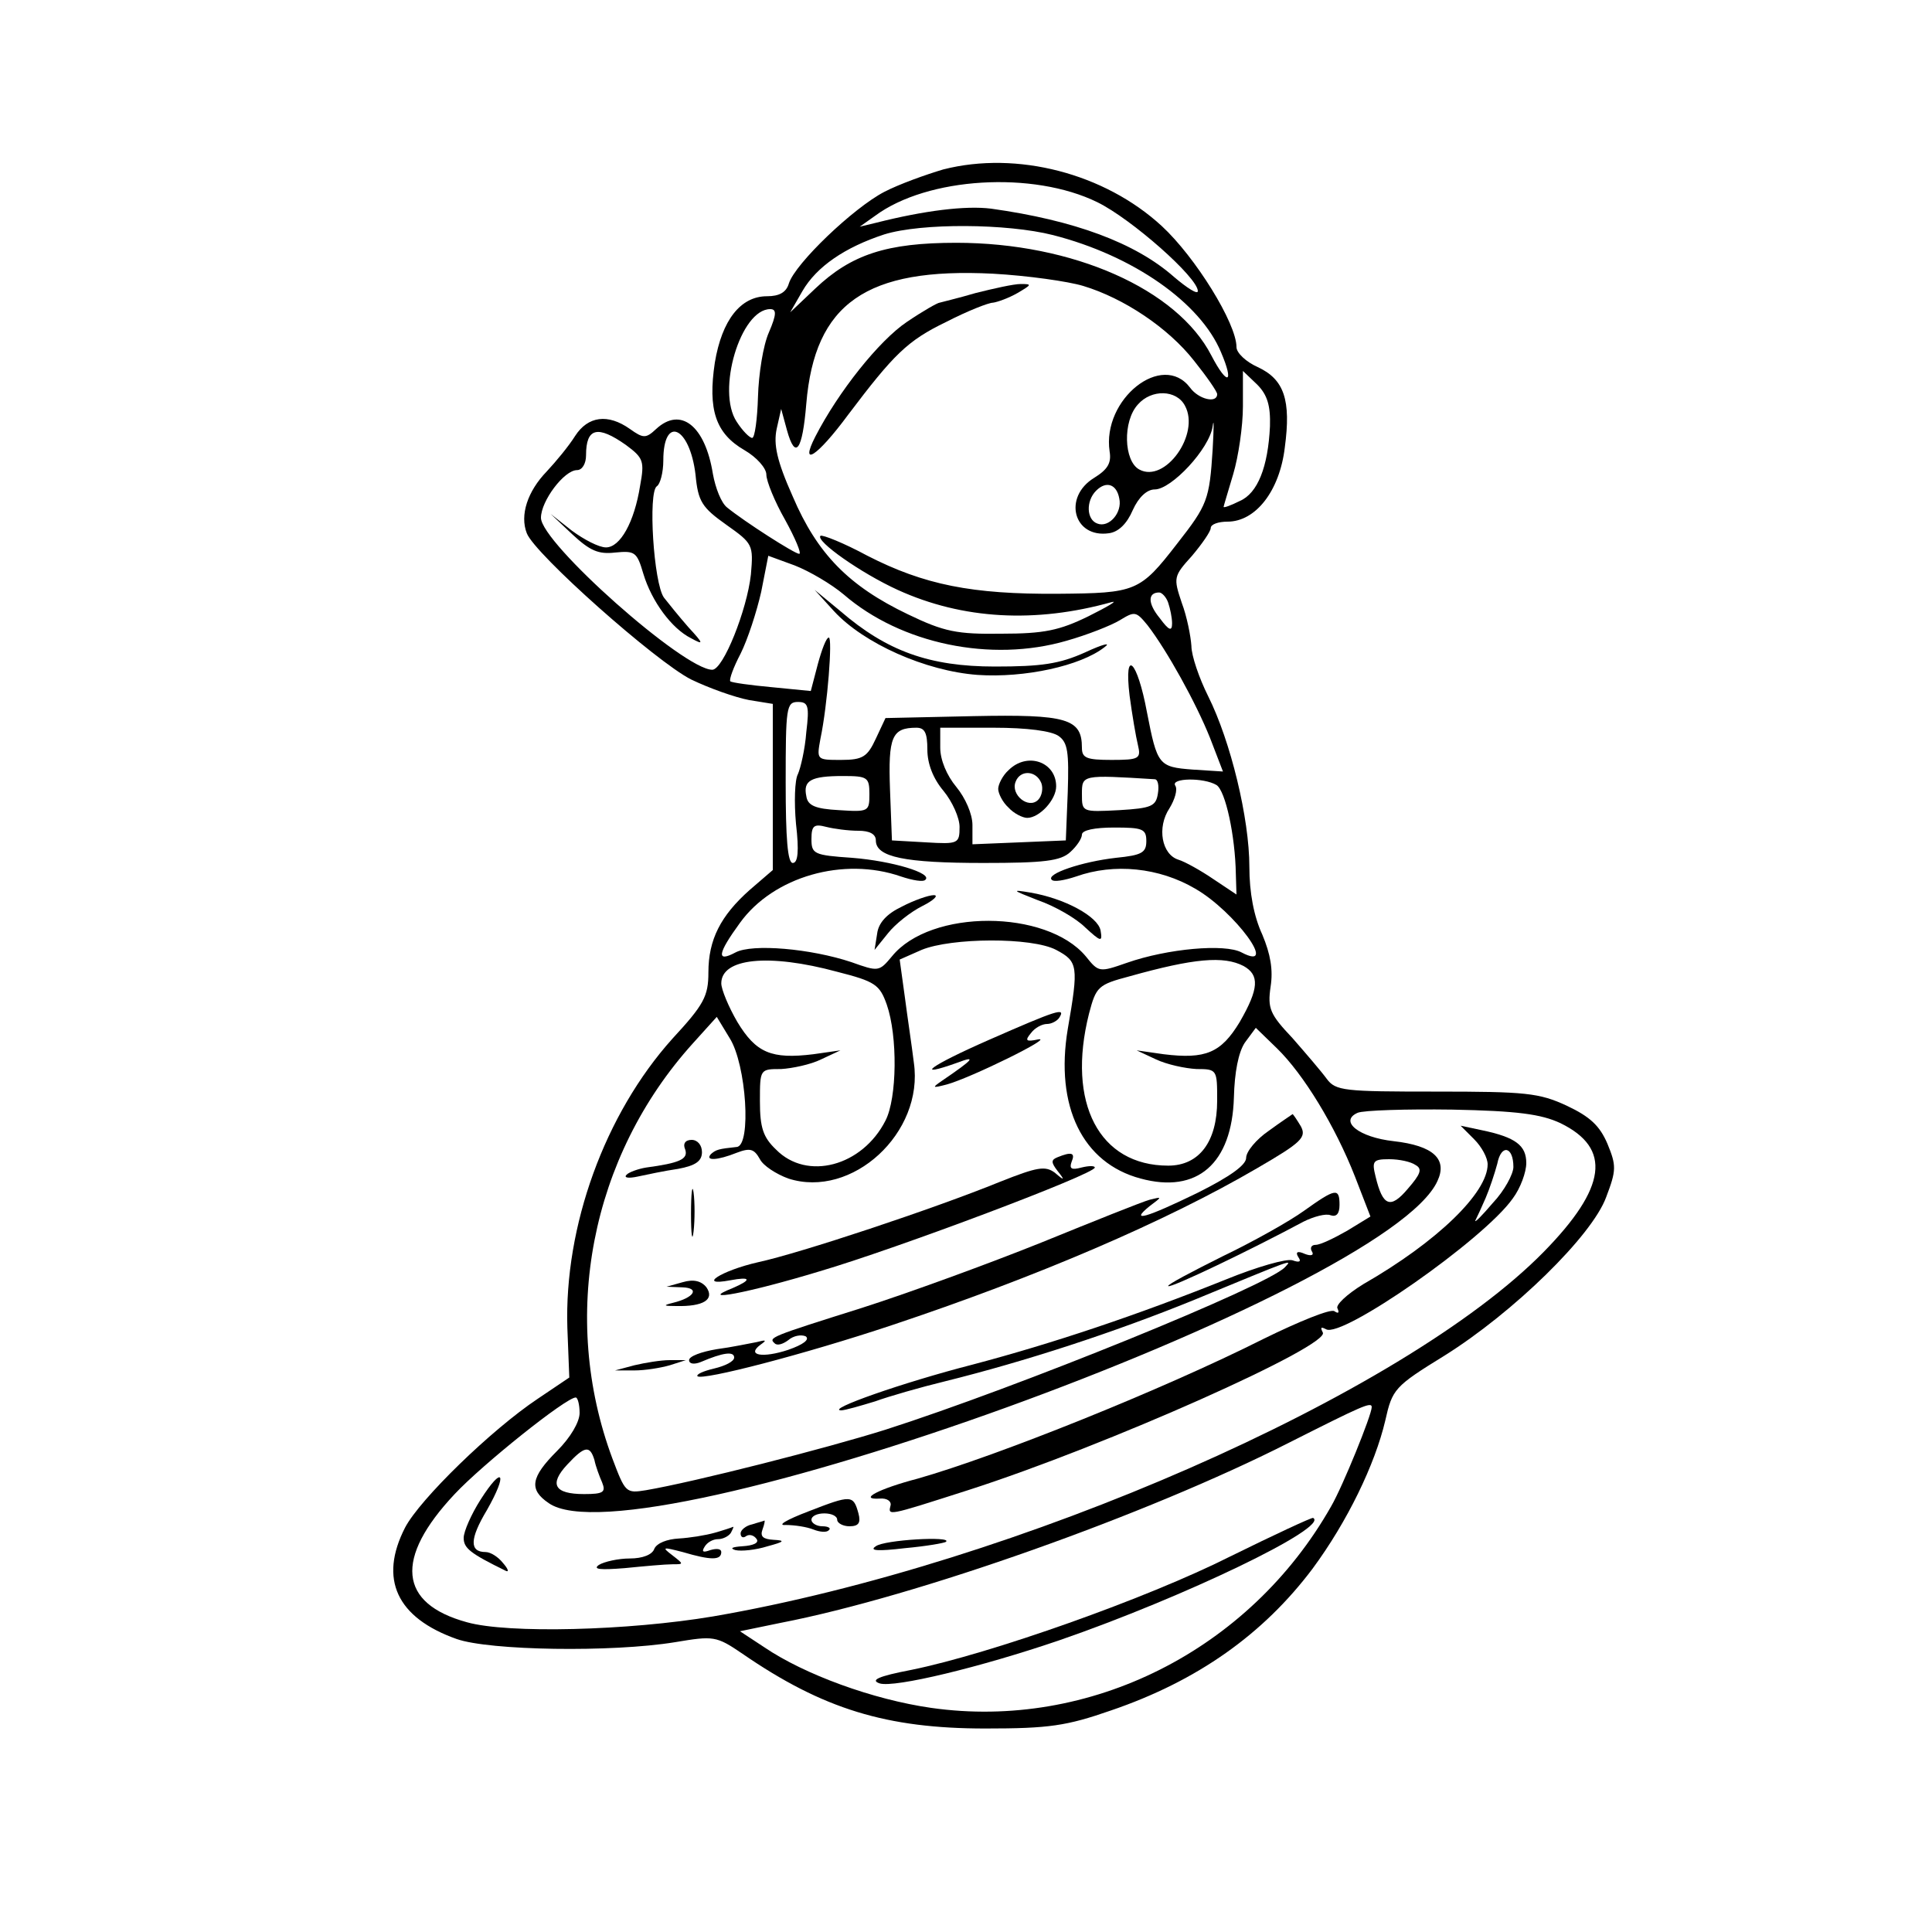 <?xml version="1.0" standalone="no"?>
<!DOCTYPE svg PUBLIC "-//W3C//DTD SVG 20010904//EN"
 "http://www.w3.org/TR/2001/REC-SVG-20010904/DTD/svg10.dtd">
<svg version="1.0" xmlns="http://www.w3.org/2000/svg"
 width="300pt" height="300pt" viewBox="0 0 300 300"
 preserveAspectRatio="xMidYMid meet">
<g transform="translate(0,300) scale(0.1,-0.1)"
fill="#000000" stroke="none">
<path d="M1465 2737 c-27 -8 -69 -23 -92 -35 -48 -25 -138 -111 -148 -142 -4
-14 -15 -20 -34 -20 -41 0 -70 -37 -81 -103 -11 -73 1 -110 46 -136 19 -11 34
-28 34 -38 0 -10 13 -42 29 -70 16 -29 26 -53 22 -53 -7 0 -85 50 -112 72 -9
7 -18 30 -22 52 -12 75 -50 105 -88 70 -16 -15 -20 -15 -41 0 -34 24 -65 20
-85 -11 -10 -16 -30 -40 -44 -55 -30 -31 -42 -68 -31 -96 12 -32 200 -199 255
-227 29 -14 69 -28 90 -32 l37 -6 0 -129 0 -129 -36 -31 c-45 -40 -64 -77 -64
-128 0 -37 -7 -50 -56 -103 -105 -117 -168 -291 -163 -449 l3 -77 -49 -33
c-72 -48 -183 -156 -206 -200 -41 -80 -13 -140 80 -173 51 -18 241 -21 339 -5
60 10 64 10 105 -18 125 -86 224 -116 377 -116 99 0 126 4 195 28 135 46 237
119 313 220 54 73 97 162 113 230 11 49 14 53 92 101 107 67 229 186 251 246
16 42 16 49 2 83 -12 28 -27 42 -63 59 -43 20 -64 22 -203 22 -143 0 -156 1
-170 20 -8 11 -32 39 -53 63 -35 37 -39 46 -34 80 4 26 0 50 -13 81 -13 28
-20 65 -20 105 0 75 -29 195 -64 265 -14 28 -26 63 -26 78 -1 15 -7 46 -15 67
-13 39 -13 41 16 73 16 19 29 38 29 43 0 6 12 10 26 10 44 0 81 48 89 115 10
74 -1 106 -42 125 -18 8 -33 22 -33 31 0 37 -64 140 -116 188 -89 82 -225 117
-339 88z m239 -51 c53 -26 156 -117 156 -138 0 -6 -17 5 -37 22 -60 53 -155
88 -284 106 -40 5 -104 -3 -179 -22 l-25 -6 24 17 c81 60 245 70 345 21z m-69
-51 c125 -32 229 -105 261 -182 21 -49 10 -53 -15 -5 -53 103 -215 175 -396
175 -108 0 -163 -18 -219 -71 l-39 -37 19 33 c22 38 66 68 127 88 58 18 191
17 262 -1z m47 -79 c63 -19 132 -65 172 -116 20 -25 36 -48 36 -52 0 -15 -29
-8 -42 10 -43 57 -137 -18 -125 -99 3 -18 -3 -28 -24 -41 -49 -30 -32 -94 23
-86 15 2 28 15 37 36 9 20 22 32 34 32 26 0 85 63 90 98 2 15 2 -1 0 -36 -5
-78 -8 -86 -55 -146 -58 -75 -64 -77 -185 -78 -134 -1 -208 14 -296 59 -37 20
-70 33 -73 31 -8 -8 63 -58 120 -84 101 -46 214 -52 332 -19 11 3 -6 -7 -36
-22 -45 -22 -69 -27 -135 -27 -69 -1 -89 3 -145 30 -92 44 -141 94 -179 183
-25 56 -30 81 -25 105 l7 31 9 -33 c13 -47 24 -32 30 41 13 156 93 212 290
202 54 -3 117 -12 140 -19z m-488 -72 c-9 -20 -16 -65 -17 -100 -1 -35 -5 -64
-9 -64 -4 0 -15 11 -24 25 -32 48 6 175 52 175 10 0 10 -8 -2 -36z m778 -146
c-3 -63 -19 -104 -47 -116 -14 -7 -25 -11 -25 -9 0 1 7 24 15 51 8 27 15 74
15 105 l0 55 22 -21 c16 -16 21 -33 20 -65z m-132 32 c24 -44 -31 -121 -71
-99 -24 13 -26 75 -2 101 21 24 60 23 73 -2z m-868 -61 c27 -20 29 -25 22 -63
-9 -57 -31 -96 -53 -96 -11 0 -34 12 -53 26 l-33 26 34 -32 c27 -25 40 -31 66
-28 31 3 34 1 44 -33 13 -43 44 -85 74 -100 20 -11 20 -9 -4 17 -14 16 -31 37
-38 46 -16 22 -25 164 -11 173 5 3 10 21 10 40 0 71 41 53 50 -22 4 -42 10
-51 48 -78 41 -29 42 -31 38 -77 -6 -55 -43 -148 -60 -148 -44 0 -266 197
-266 236 0 26 36 74 56 74 8 0 14 10 14 23 0 43 18 47 62 16z m766 -83 c5 -22
-16 -46 -34 -39 -17 6 -18 35 -2 51 16 16 32 10 36 -12z m-428 -149 c89 -77
229 -106 346 -72 32 9 70 24 83 32 23 14 25 14 43 -8 30 -39 75 -120 97 -175
l20 -52 -47 3 c-53 4 -55 7 -71 89 -15 81 -36 101 -27 26 4 -30 10 -65 13 -77
5 -21 2 -23 -41 -23 -39 0 -46 3 -46 19 0 45 -23 52 -168 49 l-137 -3 -15 -32
c-13 -28 -20 -33 -54 -33 -38 0 -38 0 -32 33 11 52 19 157 13 157 -4 0 -11
-19 -17 -41 l-11 -42 -61 6 c-33 3 -61 7 -64 9 -2 3 5 22 16 43 11 22 25 65
32 96 l11 56 41 -15 c23 -9 57 -29 76 -45z m504 -13 c3 -9 6 -23 6 -32 0 -13
-5 -11 -19 8 -19 23 -19 40 -1 40 4 0 11 -7 14 -16z m-562 -201 c-2 -27 -9
-56 -13 -65 -5 -9 -6 -44 -3 -77 5 -43 3 -61 -5 -61 -8 0 -11 38 -11 125 0
116 1 125 19 125 16 0 18 -6 13 -47z m188 -27 c0 -22 9 -45 25 -64 14 -17 25
-42 25 -56 0 -26 -2 -27 -52 -24 l-53 3 -3 79 c-3 82 3 96 41 96 13 0 17 -8
17 -34z m204 21 c14 -10 16 -25 14 -87 l-3 -75 -72 -3 -73 -3 0 30 c0 17 -11
42 -25 59 -15 18 -25 42 -25 61 l0 31 83 0 c52 0 90 -5 101 -13z m-294 -90 c0
-27 -1 -28 -47 -25 -37 2 -49 7 -51 22 -5 24 7 31 57 31 38 0 41 -2 41 -28z
m443 23 c5 0 7 -10 5 -22 -3 -20 -10 -23 -60 -26 -58 -3 -58 -3 -58 25 0 30 0
30 113 23z m96 -9 c14 -9 29 -79 30 -138 l1 -32 -36 24 c-19 13 -44 27 -54 30
-26 8 -34 50 -14 80 8 13 13 29 9 35 -8 12 44 13 64 1z m-556 -71 c17 0 27 -5
27 -15 0 -26 45 -35 167 -35 94 0 120 3 135 17 10 9 18 21 18 27 0 7 20 11 50
11 44 0 50 -2 50 -21 0 -18 -7 -22 -47 -26 -53 -6 -109 -25 -100 -34 3 -4 20
-1 38 5 59 21 129 14 185 -19 61 -35 131 -130 72 -99 -26 14 -115 6 -178 -16
-43 -15 -44 -15 -64 10 -61 73 -241 74 -301 0 -20 -24 -21 -24 -63 -9 -63 21
-154 29 -180 15 -30 -16 -28 -2 7 46 52 72 161 103 250 72 18 -6 35 -9 38 -5
11 10 -51 29 -114 34 -59 4 -63 6 -63 29 0 21 4 24 23 19 12 -3 34 -6 50 -6z
m307 -185 c34 -18 35 -25 18 -123 -20 -120 23 -208 113 -232 88 -24 142 23
145 126 1 39 7 70 17 85 l17 23 33 -32 c41 -40 90 -120 121 -199 l24 -62 -36
-22 c-21 -12 -42 -22 -49 -22 -7 0 -9 -5 -6 -10 4 -6 -1 -8 -11 -4 -11 5 -15
3 -10 -5 5 -7 2 -9 -9 -5 -9 3 -55 -10 -104 -30 -137 -55 -268 -99 -393 -132
-109 -28 -228 -70 -204 -71 6 0 30 7 53 14 22 8 71 22 108 31 125 31 263 76
386 126 160 66 154 64 142 51 -28 -29 -414 -186 -620 -252 -92 -29 -296 -81
-372 -94 -31 -5 -32 -4 -52 49 -82 220 -34 469 125 645 l37 41 20 -33 c26 -41
34 -167 11 -169 -28 -3 -32 -4 -40 -11 -10 -11 10 -10 40 2 21 8 27 6 36 -10
5 -10 25 -23 44 -30 99 -32 211 71 195 180 -3 25 -10 71 -14 102 l-8 58 34 15
c46 19 171 20 209 0z m-340 -34 c59 -15 66 -20 77 -51 17 -49 16 -145 -2 -180
-36 -71 -122 -94 -170 -45 -20 19 -25 34 -25 75 0 50 0 50 33 50 17 1 46 7 62
15 l30 14 -42 -6 c-65 -8 -89 2 -118 50 -14 24 -25 51 -25 60 0 39 73 47 180
18z m631 9 c25 -14 24 -35 -6 -87 -29 -48 -53 -58 -118 -50 l-42 6 30 -14 c17
-8 45 -14 63 -15 32 0 32 -1 32 -49 0 -64 -28 -101 -76 -101 -107 0 -158 97
-123 236 11 42 14 45 63 58 100 28 146 32 177 16z m492 -244 c80 -39 72 -100
-26 -200 -218 -222 -819 -485 -1290 -566 -131 -22 -318 -27 -382 -9 -106 29
-113 99 -19 199 43 46 173 150 188 150 3 0 6 -11 6 -24 0 -14 -14 -38 -35 -59
-41 -41 -44 -60 -13 -81 136 -96 1301 326 1380 500 16 34 -6 55 -68 62 -54 6
-85 31 -56 44 9 4 76 6 147 5 101 -2 138 -7 168 -21z m-225 -65 c11 -6 8 -14
-12 -37 -27 -32 -39 -27 -50 19 -6 24 -4 27 21 27 16 0 34 -4 41 -9z m-68
-376 c0 -12 -45 -123 -63 -154 -127 -224 -375 -348 -621 -313 -91 13 -197 52
-259 94 l-38 25 63 13 c212 41 569 168 788 279 115 58 130 65 130 56z m-1207
-82 c2 -10 8 -26 12 -35 6 -15 2 -18 -28 -18 -46 0 -55 15 -26 46 27 29 35 30
42 7z"/>
<path d="M1515 2545 c-27 -8 -53 -14 -56 -15 -3 0 -26 -13 -51 -30 -43 -29
-106 -108 -142 -178 -25 -49 3 -31 51 34 71 94 92 115 152 144 33 17 66 30 73
30 7 1 24 7 38 15 22 13 23 14 5 14 -11 0 -42 -7 -70 -14z"/>
<path d="M1295 2051 c46 -50 142 -93 223 -99 73 -5 160 14 197 43 11 8 -2 5
-30 -8 -40 -18 -68 -22 -140 -22 -102 0 -168 24 -240 86 l-40 33 30 -33z"/>
<path d="M1566 1804 c-9 -8 -16 -22 -16 -29 0 -7 7 -21 16 -29 8 -9 22 -16 29
-16 19 0 45 28 45 49 0 38 -45 54 -74 25z m51 -20 c3 -8 1 -20 -5 -26 -15 -15
-43 8 -35 28 7 19 32 18 40 -2z"/>
<path d="M1612 1602 c26 -9 59 -28 73 -42 25 -23 27 -23 24 -5 -4 22 -56 50
-109 59 -30 5 -29 4 12 -12z"/>
<path d="M1400 1592 c-23 -11 -36 -25 -38 -42 l-4 -25 21 26 c11 14 35 33 53
42 18 9 26 17 18 17 -8 0 -31 -8 -50 -18z"/>
<path d="M1535 1385 c-91 -40 -118 -60 -48 -35 29 11 26 6 -24 -28 -16 -11
-16 -12 7 -6 37 10 169 75 142 70 -19 -4 -21 -2 -11 10 6 8 17 14 25 14 7 0
16 5 19 10 10 16 -3 12 -110 -35z"/>
<path d="M1970 1244 c-19 -13 -35 -32 -35 -42 0 -11 -25 -29 -75 -54 -80 -39
-107 -47 -75 -21 20 15 20 15 0 10 -11 -3 -86 -33 -167 -66 -82 -33 -208 -79
-280 -102 -143 -45 -145 -46 -135 -55 4 -4 13 -1 21 5 8 7 20 9 27 6 7 -5 -4
-13 -27 -21 -39 -13 -66 -9 -43 8 10 7 9 8 -6 4 -11 -2 -39 -8 -62 -11 -24 -4
-43 -11 -43 -17 0 -6 8 -7 18 -3 35 15 52 17 52 7 0 -6 -14 -13 -31 -17 -17
-4 -28 -9 -26 -12 8 -7 166 34 301 79 225 75 426 161 568 244 69 40 77 48 68
65 -6 10 -12 19 -13 19 -1 -1 -18 -12 -37 -26z"/>
<path d="M1064 1215 c5 -15 -9 -21 -61 -28 -12 -2 -26 -7 -30 -11 -5 -5 3 -6
17 -3 14 3 42 9 63 12 27 5 37 12 37 26 0 11 -7 19 -16 19 -10 0 -14 -6 -10
-15z"/>
<path d="M1642 1203 c-10 -4 -10 -8 0 -21 12 -15 11 -16 -4 -3 -15 11 -27 9
-85 -14 -103 -42 -311 -111 -376 -125 -57 -13 -96 -38 -43 -28 32 6 34 1 4
-12 -58 -23 23 -8 135 26 122 36 427 151 427 161 0 3 -9 3 -21 0 -15 -4 -19
-2 -15 9 6 14 0 16 -22 7z"/>
<path d="M1073 1115 c0 -33 2 -45 4 -27 2 18 2 45 0 60 -2 15 -4 0 -4 -33z"/>
<path d="M2025 1120 c-22 -16 -79 -48 -127 -71 -48 -24 -86 -44 -84 -46 3 -4
128 56 210 100 16 8 35 13 42 10 9 -3 14 2 14 16 0 27 -6 26 -55 -9z"/>
<path d="M1060 1009 l-25 -7 25 -1 c27 -1 18 -16 -15 -24 -16 -4 -15 -5 5 -5
42 -1 60 10 47 29 -8 10 -20 13 -37 8z"/>
<path d="M985 880 l-30 -8 30 0 c17 0 41 4 55 8 l25 8 -25 0 c-14 0 -38 -4
-55 -8z"/>
<path d="M2289 1231 c12 -12 21 -29 21 -39 0 -44 -78 -120 -193 -186 -26 -16
-44 -33 -40 -38 3 -7 1 -8 -5 -4 -6 4 -55 -16 -110 -43 -157 -79 -414 -182
-537 -217 -61 -16 -93 -33 -59 -31 11 1 18 -4 17 -10 -4 -17 -8 -18 120 23
215 69 564 225 551 245 -4 8 -3 9 5 5 24 -15 245 139 290 203 12 16 21 41 21
55 0 27 -16 40 -69 51 l-33 7 21 -21z m61 -43 c0 -11 -14 -37 -32 -56 -17 -20
-29 -32 -27 -27 3 6 10 21 16 35 6 14 14 38 18 53 6 31 25 27 25 -5z"/>
<path d="M746 671 c-14 -22 -26 -49 -26 -59 0 -16 10 -24 65 -51 6 -3 4 3 -4
12 -7 9 -19 17 -27 17 -25 0 -25 20 2 65 33 58 25 71 -10 16z"/>
<path d="M1255 653 c-34 -13 -49 -22 -35 -21 14 0 33 -3 43 -7 10 -4 21 -5 24
-1 4 3 -1 6 -10 6 -9 0 -17 5 -17 10 0 6 9 10 20 10 11 0 20 -4 20 -10 0 -5 9
-10 19 -10 14 0 18 5 14 20 -8 29 -11 29 -78 3z"/>
<path d="M1168 633 c-10 -2 -18 -9 -18 -14 0 -6 4 -8 9 -4 5 3 12 1 16 -5 4
-6 -6 -10 -22 -11 -15 -1 -21 -3 -11 -6 9 -2 31 0 50 6 26 7 28 9 9 10 -16 1
-21 5 -17 16 3 8 4 14 3 14 -1 -1 -10 -3 -19 -6z"/>
<path d="M1110 620 c-14 -4 -39 -8 -56 -9 -18 -1 -34 -7 -38 -16 -3 -9 -18
-15 -38 -15 -18 0 -40 -5 -48 -10 -10 -7 2 -8 40 -5 30 3 63 6 74 6 18 0 18 0
0 14 -17 13 -15 13 16 5 44 -13 60 -13 60 0 0 5 -7 6 -17 3 -11 -4 -14 -3 -9
5 4 7 13 12 21 12 8 0 17 5 20 10 3 6 5 10 3 9 -2 -1 -14 -5 -28 -9z"/>
<path d="M1360 599 c-11 -7 3 -8 45 -3 33 3 62 8 64 10 10 9 -96 3 -109 -7z"/>
<path d="M1910 583 c-129 -65 -372 -151 -495 -176 -52 -10 -64 -16 -49 -21 23
-7 156 25 279 67 194 67 420 176 394 190 -2 1 -60 -26 -129 -60z"/>
</g>
</svg>
